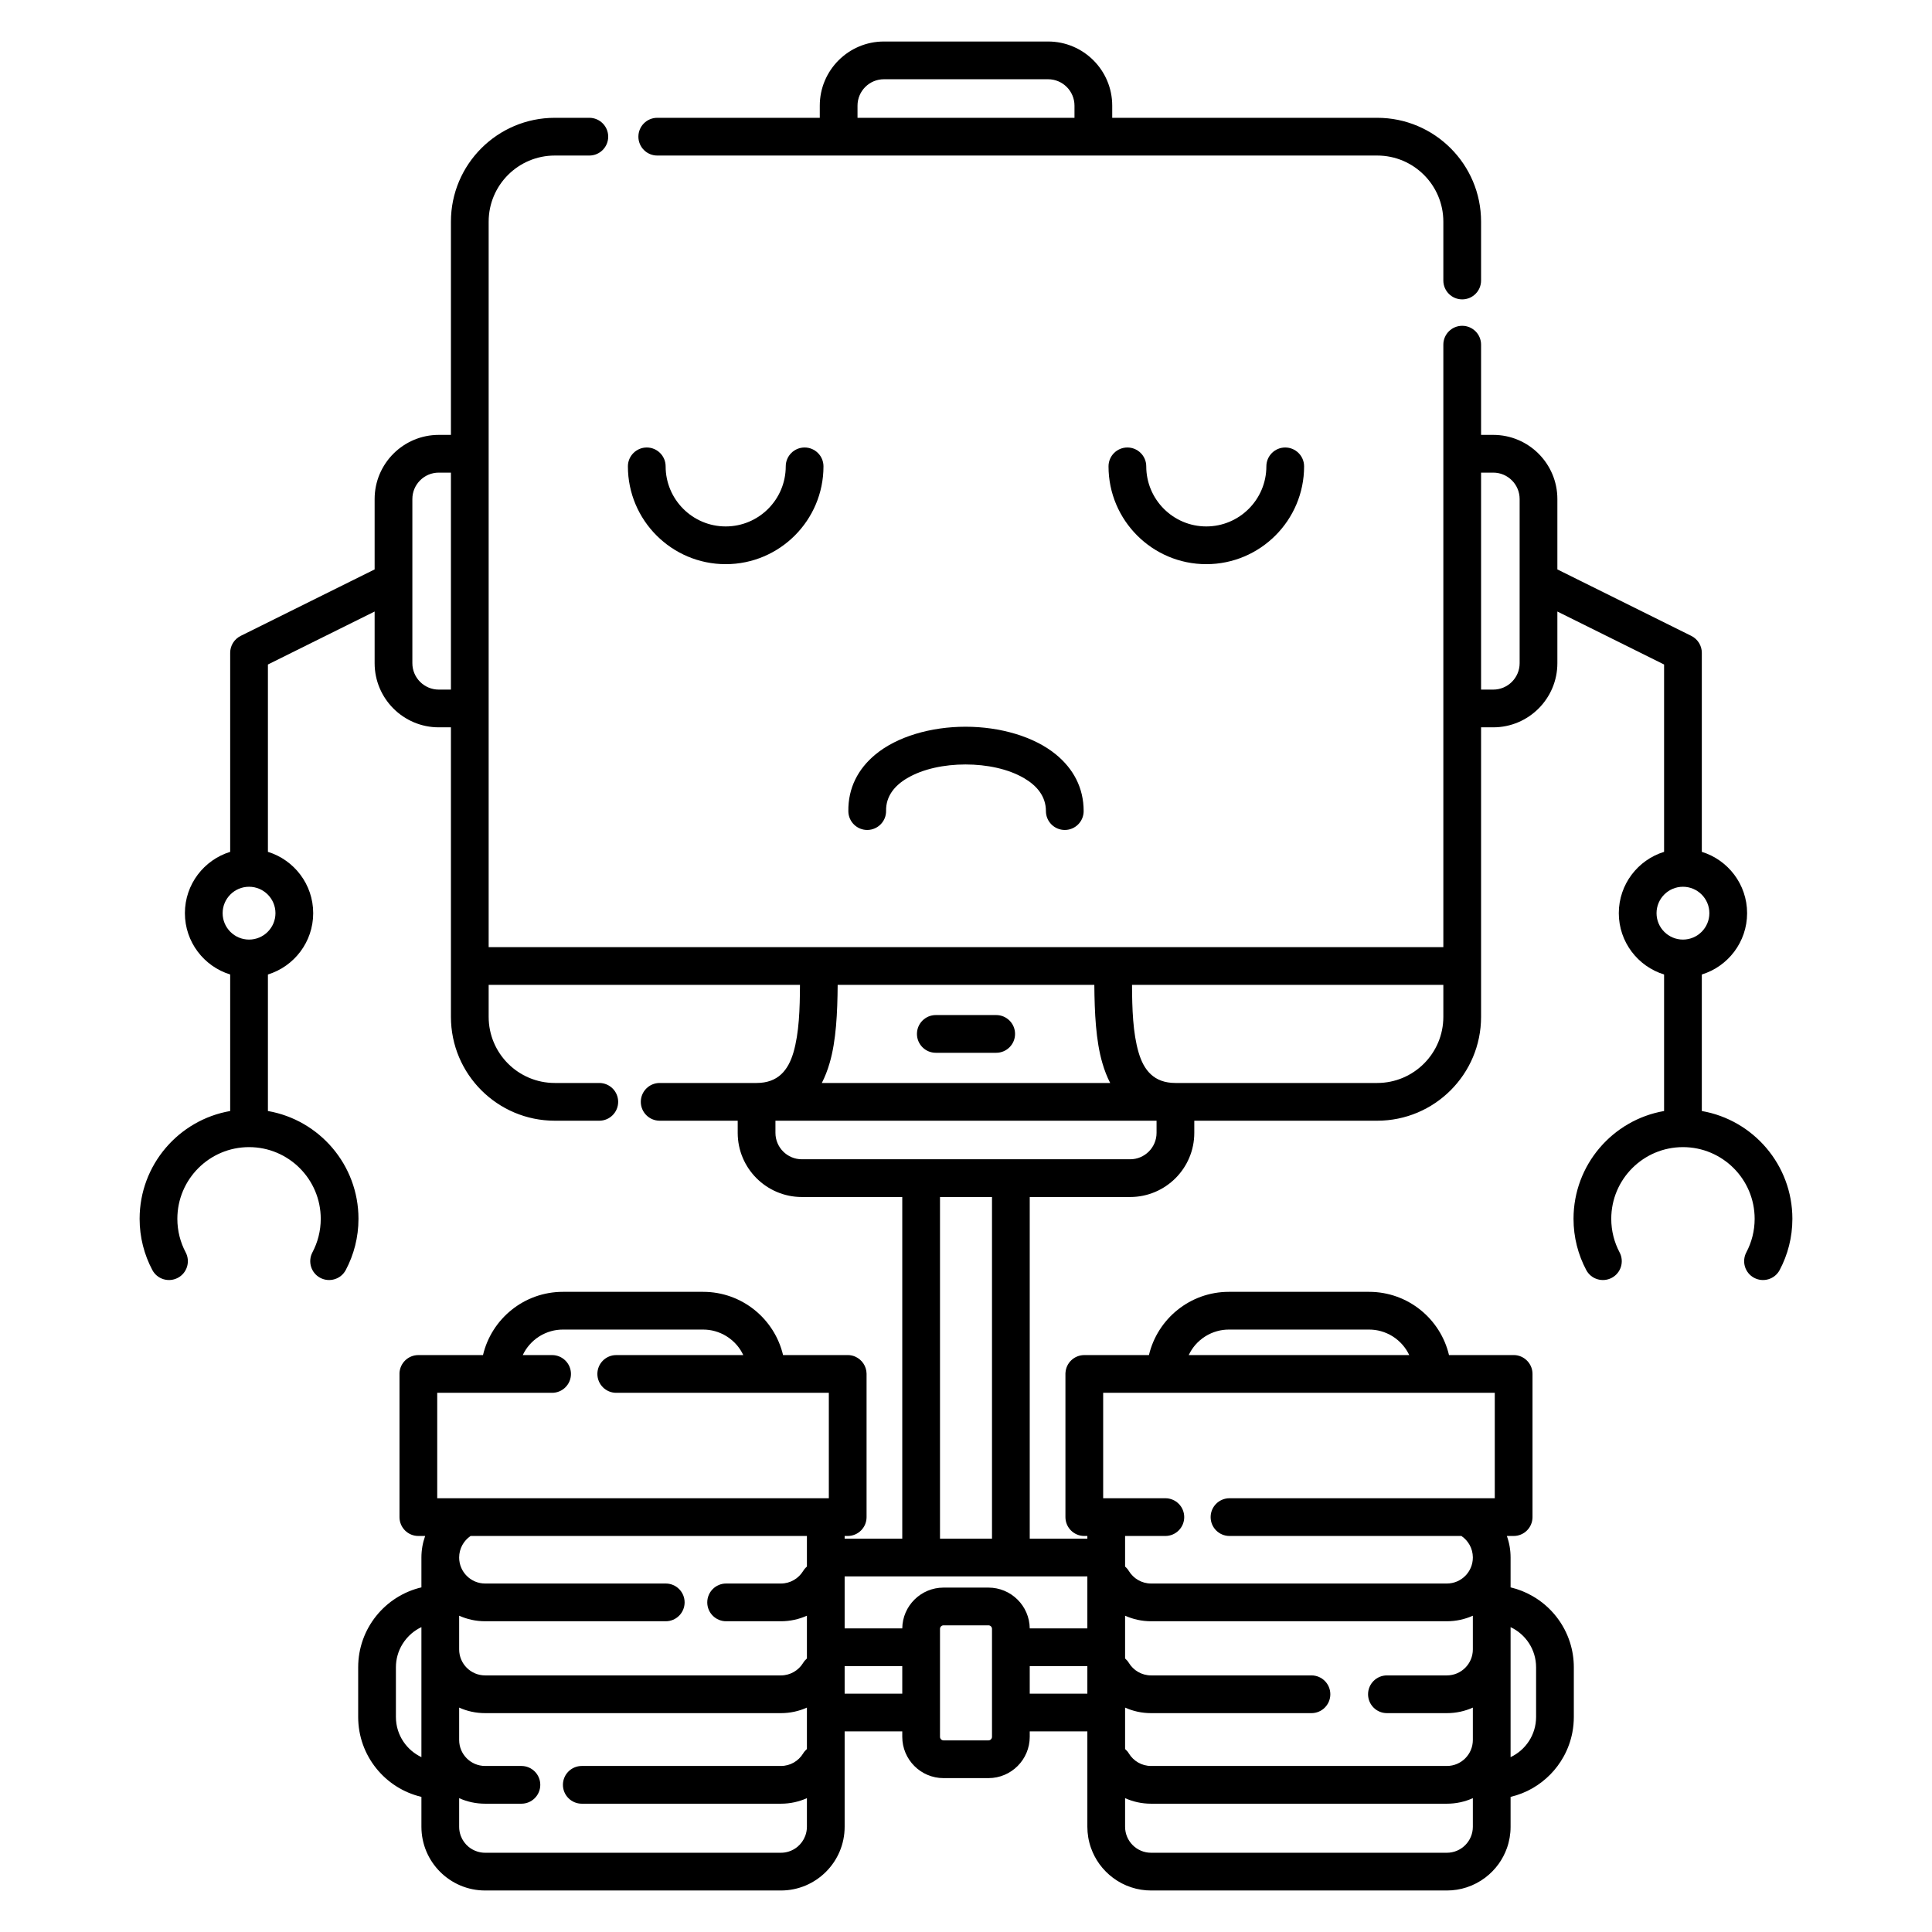<svg xmlns="http://www.w3.org/2000/svg" fill-rule="evenodd" stroke-linejoin="round" stroke-miterlimit="2" clip-rule="evenodd" viewBox="0 0 512 512" id="robot-sad"><path d="M1243.5,1801.25L1240.28,1801.25C1230.9,1801.25 1223.28,1808.87 1223.28,1818.25L1223.28,1836.9L1187.78,1854.52C1186.08,1855.37 1185,1857.1 1185,1859L1185,1911.75C1178.06,1913.88 1173,1920.36 1173,1928C1173,1935.64 1178.06,1942.12 1185,1944.25L1185,1980.43C1171.37,1982.8 1161,1994.7 1161,2009C1161,2013.9 1162.22,2018.52 1164.37,2022.57C1165.66,2025.01 1168.69,2025.93 1171.13,2024.64C1173.57,2023.35 1174.5,2020.32 1173.2,2017.88C1171.8,2015.23 1171,2012.21 1171,2009C1171,1998.51 1179.51,1990 1190,1990C1200.49,1990 1209,1998.51 1209,2009C1209,2012.21 1208.2,2015.23 1206.8,2017.88C1205.51,2020.32 1206.43,2023.35 1208.87,2024.64C1211.31,2025.93 1214.34,2025.01 1215.63,2022.57C1217.78,2018.52 1219,2013.9 1219,2009C1219,1994.7 1208.63,1982.8 1195,1980.43L1195,1944.25C1201.94,1942.12 1207,1935.64 1207,1928C1207,1920.36 1201.94,1913.88 1195,1911.75L1195,1862.1L1223.28,1848.06L1223.28,1861.75C1223.28,1871.13 1230.9,1878.75 1240.28,1878.75L1243.5,1878.75L1243.5,1955.47C1243.5,1970.67 1255.83,1983 1271.03,1983C1271.03,1983 1282.82,1983 1282.82,1983C1285.58,1983 1287.82,1980.76 1287.82,1978C1287.82,1975.24 1285.58,1973 1282.82,1973L1271.03,1973C1261.35,1973 1253.5,1965.15 1253.5,1955.47L1253.5,1947L1336,1947C1335.98,1953.37 1335.77,1959.76 1334.27,1964.91C1332.89,1969.59 1330.22,1973 1324.5,1973L1298.82,1973C1296.06,1973 1293.82,1975.24 1293.82,1978C1293.82,1980.76 1296.06,1983 1298.82,1983L1319.5,1983L1319.5,1986.22C1319.5,1995.6 1327.12,2003.22 1336.5,2003.22L1363.11,2003.22L1363.11,2093.76L1347.84,2093.76L1347.84,2093.05L1348.65,2093.05C1351.41,2093.05 1353.65,2090.81 1353.65,2088.05L1353.65,2050.11L1353.65,2050.08L1353.65,2050.04C1353.62,2048.05 1352.42,2046.33 1350.71,2045.55L1350.68,2045.54L1350.65,2045.53L1350.62,2045.51L1350.59,2045.5L1350.57,2045.49L1350.54,2045.48L1350.51,2045.47L1350.48,2045.46L1350.45,2045.44L1350.42,2045.43L1350.4,2045.42L1350.37,2045.41L1350.34,2045.4L1350.31,2045.39L1350.28,2045.38L1350.25,2045.37L1350.22,2045.36L1350.19,2045.35L1350.16,2045.34L1350.13,2045.33L1350.11,2045.32L1350.08,2045.32L1350.05,2045.31L1350.02,2045.3L1349.99,2045.29L1349.96,2045.28L1349.93,2045.27L1349.9,2045.27L1349.87,2045.26L1349.84,2045.25L1349.81,2045.24L1349.78,2045.24L1349.75,2045.23L1349.72,2045.22L1349.69,2045.22L1349.66,2045.21L1349.63,2045.2L1349.6,2045.2L1349.56,2045.19L1349.53,2045.19L1349.5,2045.18L1349.47,2045.18L1349.44,2045.17L1349.41,2045.17L1349.38,2045.16L1349.35,2045.16L1349.32,2045.15L1349.29,2045.15L1349.25,2045.14L1349.22,2045.14L1349.19,2045.14L1349.16,2045.13L1349.13,2045.13L1349.1,2045.13L1349.07,2045.13L1349.03,2045.12L1349,2045.12L1348.97,2045.12L1348.94,2045.12L1348.91,2045.12L1348.87,2045.11L1348.84,2045.11L1348.81,2045.11L1348.78,2045.11L1348.75,2045.11L1348.71,2045.11L1348.68,2045.11L1348.65,2045.11L1331.52,2045.11C1329.25,2035.51 1320.63,2028.35 1310.34,2028.35C1310.34,2028.35 1273.18,2028.35 1273.18,2028.35C1262.89,2028.35 1254.26,2035.51 1252,2045.11L1234.87,2045.11C1232.19,2045.11 1230.01,2047.21 1229.87,2049.85L1229.87,2049.88L1229.87,2049.91L1229.87,2049.95L1229.87,2049.98L1229.87,2050.01L1229.87,2050.04L1229.87,2050.08L1229.87,2050.11L1229.87,2088.05C1229.87,2090.81 1232.1,2093.05 1234.87,2093.05L1236.67,2093.05C1236.03,2094.83 1235.68,2096.75 1235.68,2098.76L1235.68,2106.67C1226.07,2108.93 1218.92,2117.56 1218.92,2127.85C1218.92,2127.85 1218.92,2141.01 1218.92,2141.01C1218.92,2151.3 1226.07,2159.93 1235.68,2162.19L1235.68,2170.11C1235.68,2179.43 1243.25,2187 1252.57,2187L1330.95,2187C1340.27,2187 1347.84,2179.43 1347.84,2170.11L1347.84,2144.84L1363.11,2144.84L1363.11,2146.27C1363.11,2152.31 1368.01,2157.22 1374.05,2157.22L1385.95,2157.22C1391.99,2157.22 1396.89,2152.31 1396.89,2146.27L1396.89,2144.84L1412.16,2144.84L1412.16,2170.11C1412.16,2172.02 1412.48,2173.92 1413.12,2175.72C1413.66,2177.25 1414.42,2178.7 1415.37,2180.01C1416.38,2181.4 1417.61,2182.64 1418.99,2183.67C1420.44,2184.75 1422.07,2185.6 1423.79,2186.16C1425.48,2186.72 1427.27,2187 1429.05,2187C1455.18,2187 1481.31,2187 1507.43,2187C1509.22,2187 1511,2186.72 1512.7,2186.16C1514.48,2185.58 1516.16,2184.69 1517.66,2183.55C1518.99,2182.54 1520.17,2181.32 1521.15,2179.97C1522.07,2178.68 1522.82,2177.26 1523.35,2175.77C1523.99,2173.97 1524.32,2172.07 1524.32,2170.16L1524.32,2170.11C1524.32,2170.11 1524.32,2162.19 1524.32,2162.19L1524.37,2162.18C1526.39,2161.7 1528.35,2160.93 1530.15,2159.89C1531.87,2158.9 1533.45,2157.67 1534.84,2156.26C1536.22,2154.86 1537.4,2153.27 1538.36,2151.55C1539.47,2149.55 1540.26,2147.38 1540.69,2145.13C1540.95,2143.77 1541.08,2142.39 1541.08,2141.01C1541.08,2136.63 1541.08,2132.24 1541.08,2127.85C1541.08,2125.62 1540.74,2123.39 1540.06,2121.26C1539.29,2118.83 1538.08,2116.54 1536.52,2114.53C1534.77,2112.27 1532.57,2110.36 1530.09,2108.95C1528.3,2107.92 1526.37,2107.16 1524.37,2106.68L1524.32,2106.67L1524.32,2098.76C1524.32,2096.75 1523.98,2094.83 1523.33,2093.05L1525.13,2093.05C1527.9,2093.05 1530.13,2090.81 1530.13,2088.05L1530.13,2050.11L1530.13,2050.11C1530.13,2047.79 1528.55,2045.84 1526.41,2045.27L1526.38,2045.27L1526.35,2045.26L1526.32,2045.25L1526.29,2045.24L1526.26,2045.24L1526.23,2045.23L1526.19,2045.22L1526.16,2045.21L1526.13,2045.21L1526.1,2045.2L1526.07,2045.19L1526.02,2045.19L1525.99,2045.18L1525.96,2045.18L1525.93,2045.17L1525.9,2045.17L1525.87,2045.16L1525.83,2045.16L1525.8,2045.15L1525.77,2045.15L1525.74,2045.14L1525.71,2045.14L1525.68,2045.14L1525.65,2045.13L1525.62,2045.13L1525.58,2045.13L1525.55,2045.13L1525.52,2045.12L1525.49,2045.12L1525.46,2045.12L1525.42,2045.12L1525.39,2045.12L1525.36,2045.11L1525.33,2045.11L1525.3,2045.11L1525.26,2045.11L1525.23,2045.11L1525.2,2045.11L1525.17,2045.11L1525.13,2045.11L1508,2045.11C1505.74,2035.51 1497.11,2028.35 1486.82,2028.35C1486.82,2028.35 1449.66,2028.35 1449.66,2028.35C1439.38,2028.35 1430.75,2035.51 1428.48,2045.11L1411.35,2045.11C1408.72,2045.11 1406.56,2047.14 1406.37,2049.72L1406.36,2049.76L1406.36,2049.79L1406.36,2049.82L1406.36,2049.85L1406.36,2049.88L1406.36,2049.91L1406.35,2049.95L1406.35,2049.98L1406.35,2050.01L1406.35,2050.04L1406.35,2050.08L1406.35,2050.11L1406.35,2088.05C1406.35,2090.81 1408.59,2093.05 1411.35,2093.05L1412.16,2093.05L1412.16,2093.76L1396.89,2093.76L1396.89,2003.22L1423.5,2003.22C1432.88,2003.22 1440.5,1995.6 1440.5,1986.22L1440.5,1983L1488.97,1983C1504.17,1983 1516.5,1970.67 1516.5,1955.47L1516.5,1878.75L1519.72,1878.75C1529.1,1878.75 1536.72,1871.13 1536.72,1861.75L1536.72,1848.06L1565,1862.1L1565,1911.75C1558.06,1913.88 1553,1920.36 1553,1928C1553,1935.64 1558.06,1942.12 1565,1944.25L1565,1980.43C1551.37,1982.8 1541,1994.7 1541,2009C1541,2013.9 1542.22,2018.52 1544.37,2022.57C1545.66,2025.01 1548.69,2025.93 1551.13,2024.64C1553.57,2023.35 1554.5,2020.32 1553.2,2017.88C1551.8,2015.23 1551,2012.21 1551,2009C1551,1998.51 1559.51,1990 1570,1990C1580.49,1990 1589,1998.51 1589,2009C1589,2012.21 1588.2,2015.23 1586.8,2017.88C1585.51,2020.32 1586.43,2023.35 1588.87,2024.64C1591.31,2025.93 1594.34,2025.01 1595.63,2022.57C1597.78,2018.52 1599,2013.9 1599,2009C1599,1994.7 1588.63,1982.8 1575,1980.43L1575,1944.25C1581.94,1942.12 1587,1935.64 1587,1928C1587,1920.36 1581.94,1913.88 1575,1911.75L1575,1859C1575,1857.1 1573.92,1855.37 1572.22,1854.52L1536.72,1836.9L1536.72,1818.25C1536.72,1808.87 1529.1,1801.25 1519.72,1801.25L1516.5,1801.25L1516.5,1777.34C1516.5,1774.58 1514.26,1772.34 1511.5,1772.34C1508.74,1772.34 1506.5,1774.58 1506.5,1777.34L1506.5,1937L1253.5,1937L1253.5,1744.74C1253.5,1735.07 1261.35,1727.22 1271.03,1727.22C1271.03,1727.22 1280.18,1727.22 1280.18,1727.22C1282.94,1727.22 1285.18,1724.98 1285.18,1722.22C1285.18,1719.46 1282.94,1717.22 1280.18,1717.22L1271.03,1717.22C1255.83,1717.22 1243.5,1729.55 1243.5,1744.74L1243.5,1801.25ZM1245.68,2138.53L1245.68,2147.11C1245.68,2150.91 1248.76,2154 1252.57,2154L1262.18,2154C1264.94,2154 1267.18,2156.24 1267.18,2159C1267.18,2161.76 1264.94,2164 1262.18,2164C1262.18,2164 1252.57,2164 1252.57,2164C1250.11,2164 1247.78,2163.48 1245.68,2162.53L1245.68,2170.11L1245.68,2170.15C1245.68,2170.96 1245.83,2171.76 1246.11,2172.52C1246.53,2173.65 1247.25,2174.66 1248.18,2175.43C1248.85,2175.97 1249.62,2176.4 1250.44,2176.66C1251.13,2176.89 1251.85,2177 1252.57,2177C1278.69,2177 1304.82,2177 1330.95,2177C1331.67,2177 1332.39,2176.89 1333.08,2176.66C1333.9,2176.4 1334.66,2175.97 1335.33,2175.43C1336.26,2174.66 1336.98,2173.65 1337.4,2172.52C1337.69,2171.76 1337.83,2170.96 1337.84,2170.15L1337.84,2170.11L1337.84,2162.53C1335.73,2163.48 1333.4,2164 1330.95,2164L1278.18,2164C1275.42,2164 1273.18,2161.76 1273.18,2159C1273.18,2156.24 1275.42,2154 1278.18,2154L1330.95,2154C1333.43,2154 1335.62,2152.68 1336.83,2150.7C1337.11,2150.24 1337.45,2149.85 1337.84,2149.51L1337.84,2138.53C1335.73,2139.48 1333.4,2140 1330.95,2140C1330.95,2140 1252.57,2140 1252.57,2140C1250.11,2140 1247.78,2139.48 1245.68,2138.53ZM1514.32,2162.53C1512.22,2163.48 1509.89,2164 1507.43,2164C1507.43,2164 1429.05,2164 1429.05,2164C1426.6,2164 1424.27,2163.48 1422.16,2162.53L1422.16,2170.11C1422.16,2173.91 1425.25,2177 1429.05,2177C1429.05,2177 1507.43,2177 1507.43,2177C1511.24,2177 1514.32,2173.91 1514.32,2170.11L1514.32,2162.53ZM1514.32,2138.53C1512.22,2139.48 1509.89,2140 1507.43,2140L1491.55,2140C1488.79,2140 1486.55,2137.76 1486.55,2135C1486.55,2132.24 1488.79,2130 1491.55,2130L1507.43,2130C1511.24,2130 1514.32,2126.91 1514.32,2123.11L1514.32,2114.18C1512.22,2115.12 1509.89,2115.65 1507.43,2115.65L1429.05,2115.65C1426.6,2115.65 1424.27,2115.12 1422.16,2114.18L1422.16,2125.51C1422.55,2125.85 1422.89,2126.24 1423.17,2126.7C1424.38,2128.68 1426.57,2130 1429.05,2130L1471.55,2130C1474.31,2130 1476.55,2132.24 1476.55,2135C1476.55,2137.76 1474.31,2140 1471.55,2140C1471.55,2140 1429.05,2140 1429.05,2140C1426.6,2140 1424.27,2139.48 1422.16,2138.53L1422.16,2149.51C1422.55,2149.85 1422.89,2150.24 1423.17,2150.7C1424.38,2152.68 1426.57,2154 1429.05,2154L1507.43,2154C1511.24,2154 1514.32,2150.91 1514.32,2147.11L1514.32,2138.53ZM1235.64,2117.22C1234.73,2117.66 1233.87,2118.21 1233.09,2118.87C1232.16,2119.66 1231.35,2120.6 1230.7,2121.64C1230.1,2122.59 1229.65,2123.62 1229.35,2124.7C1229.06,2125.73 1228.92,2126.79 1228.92,2127.85C1228.92,2132.24 1228.92,2136.63 1228.92,2141.01C1228.92,2142.22 1229.1,2143.43 1229.47,2144.58C1230.14,2146.68 1231.41,2148.57 1233.09,2149.99C1233.87,2150.65 1234.73,2151.2 1235.64,2151.64L1235.68,2151.66L1235.68,2117.21L1235.64,2117.22ZM1524.32,2117.21L1524.32,2151.66C1528.32,2149.78 1531.08,2145.72 1531.08,2141.01C1531.08,2141.01 1531.08,2127.85 1531.08,2127.85C1531.08,2123.15 1528.32,2119.09 1524.32,2117.21ZM1386.89,2117.68L1386.89,2146.27C1386.89,2146.79 1386.47,2147.22 1385.95,2147.22C1385.95,2147.22 1374.05,2147.22 1374.05,2147.22C1373.53,2147.22 1373.11,2146.79 1373.11,2146.27C1373.11,2146.27 1373.11,2117.68 1373.11,2117.68C1373.11,2117.15 1373.53,2116.73 1374.05,2116.73L1385.95,2116.73C1386.47,2116.73 1386.89,2117.15 1386.89,2117.68ZM1347.84,2127.54L1347.84,2134.84L1363.11,2134.84L1363.11,2127.54L1347.84,2127.54ZM1396.89,2127.54L1396.89,2134.84L1412.16,2134.84L1412.16,2127.54L1396.89,2127.54ZM1337.84,2101.16L1337.84,2093.05L1248.71,2093.05C1246.88,2094.29 1245.68,2096.38 1245.68,2098.76C1245.68,2102.56 1248.76,2105.65 1252.57,2105.65L1300.43,2105.65C1303.19,2105.65 1305.43,2107.89 1305.43,2110.65C1305.43,2113.41 1303.19,2115.65 1300.43,2115.65L1252.57,2115.65C1250.11,2115.65 1247.78,2115.12 1245.68,2114.18L1245.68,2123.11C1245.68,2126.91 1248.76,2130 1252.57,2130L1330.95,2130C1333.43,2130 1335.62,2128.68 1336.83,2126.7C1337.11,2126.24 1337.45,2125.85 1337.84,2125.51L1337.84,2114.18C1335.73,2115.12 1333.4,2115.65 1330.95,2115.65L1316.43,2115.65C1313.67,2115.65 1311.43,2113.41 1311.43,2110.65C1311.43,2107.89 1313.67,2105.65 1316.43,2105.65C1316.43,2105.65 1330.95,2105.65 1330.95,2105.65C1333.43,2105.65 1335.62,2104.32 1336.83,2102.35C1337.11,2101.89 1337.45,2101.49 1337.84,2101.16ZM1412.16,2103.76L1347.84,2103.76L1347.84,2117.54L1363.11,2117.54C1363.18,2111.56 1368.06,2106.73 1374.05,2106.73C1374.05,2106.73 1385.95,2106.73 1385.95,2106.73C1391.94,2106.73 1396.82,2111.56 1396.89,2117.54L1412.16,2117.54L1412.16,2103.76ZM1520.13,2055.11L1416.35,2055.11L1416.35,2083.05L1432.83,2083.05C1435.59,2083.05 1437.83,2085.29 1437.83,2088.05C1437.83,2090.81 1435.59,2093.05 1432.83,2093.05L1422.16,2093.05L1422.16,2101.16C1422.55,2101.49 1422.89,2101.89 1423.17,2102.35C1424.38,2104.32 1426.57,2105.65 1429.05,2105.65C1429.05,2105.65 1507.43,2105.65 1507.43,2105.65C1511.24,2105.65 1514.32,2102.56 1514.32,2098.76L1514.32,2098.69C1514.3,2096.34 1513.1,2094.28 1511.29,2093.05L1449.83,2093.05C1447.07,2093.05 1444.83,2090.81 1444.83,2088.05C1444.83,2085.29 1447.07,2083.05 1449.83,2083.05L1512.54,2083.05C1512.59,2083.05 1512.63,2083.05 1512.68,2083.05L1520.13,2083.05L1520.13,2055.11ZM1373.11,2003.22L1373.11,2093.76L1386.89,2093.76L1386.89,2003.22L1373.11,2003.22ZM1320.96,2045.08C1320.53,2044.16 1319.98,2043.3 1319.32,2042.52C1318.53,2041.59 1317.59,2040.78 1316.55,2040.13C1315.6,2039.54 1314.57,2039.08 1313.49,2038.78C1312.46,2038.49 1311.4,2038.35 1310.34,2038.35C1297.95,2038.35 1285.56,2038.35 1273.18,2038.35C1272.11,2038.35 1271.05,2038.49 1270.03,2038.78C1268.95,2039.08 1267.91,2039.54 1266.96,2040.13C1265.92,2040.78 1264.99,2041.59 1264.2,2042.52C1263.54,2043.3 1262.99,2044.16 1262.55,2045.08L1262.53,2045.11L1270.31,2045.11C1273.07,2045.11 1275.31,2047.35 1275.31,2050.11C1275.31,2052.87 1273.07,2055.11 1270.31,2055.11L1239.87,2055.11L1239.87,2083.05L1247.32,2083.05C1247.37,2083.05 1247.41,2083.05 1247.46,2083.05L1343.65,2083.05L1343.65,2055.11L1287.31,2055.11C1284.55,2055.11 1282.31,2052.87 1282.31,2050.11C1282.31,2047.35 1284.55,2045.11 1287.31,2045.11L1320.98,2045.11L1320.96,2045.08ZM1497.45,2045.08C1497.01,2044.16 1496.46,2043.3 1495.8,2042.52C1495.01,2041.59 1494.08,2040.78 1493.04,2040.13C1492.09,2039.54 1491.05,2039.08 1489.97,2038.78C1488.95,2038.49 1487.89,2038.35 1486.82,2038.35C1474.44,2038.35 1462.05,2038.35 1449.66,2038.35C1448.6,2038.35 1447.54,2038.49 1446.52,2038.78C1445.43,2039.08 1444.4,2039.54 1443.45,2040.13C1442.41,2040.78 1441.47,2041.59 1440.68,2042.52C1440.03,2043.3 1439.47,2044.16 1439.04,2045.08L1439.02,2045.11L1497.47,2045.11L1497.45,2045.08ZM1430.5,1983L1329.5,1983L1329.5,1986.22C1329.5,1990.08 1332.64,1993.22 1336.5,1993.22L1423.5,1993.22C1427.36,1993.22 1430.5,1990.08 1430.5,1986.22L1430.5,1983ZM1414.01,1947L1345.99,1947C1345.93,1954.36 1345.6,1961.78 1343.86,1967.72C1343.31,1969.62 1342.62,1971.39 1341.79,1973L1418.21,1973C1417.38,1971.39 1416.69,1969.62 1416.14,1967.72C1414.4,1961.78 1414.07,1954.36 1414.01,1947ZM1506.5,1947L1424,1947C1424.02,1953.37 1424.23,1959.76 1425.74,1964.91C1427.11,1969.59 1429.78,1973 1435.5,1973L1488.97,1973C1498.65,1973 1506.5,1965.15 1506.5,1955.47L1506.5,1947ZM1372,1965L1388,1965C1390.76,1965 1393,1962.76 1393,1960C1393,1957.24 1390.76,1955 1388,1955L1372,1955C1369.24,1955 1367,1957.24 1367,1960C1367,1962.76 1369.24,1965 1372,1965ZM1570,1921C1573.86,1921 1577,1924.14 1577,1928C1577,1931.86 1573.86,1935 1570,1935C1566.14,1935 1563,1931.86 1563,1928C1563,1924.14 1566.14,1921 1570,1921ZM1190,1921C1193.86,1921 1197,1924.14 1197,1928C1197,1931.86 1193.86,1935 1190,1935C1186.14,1935 1183,1931.86 1183,1928C1183,1924.14 1186.14,1921 1190,1921ZM1358.82,1900.87C1358.76,1896.98 1361.11,1894.17 1364.4,1892.23C1368.59,1889.75 1374.24,1888.59 1379.87,1888.59C1385.51,1888.59 1391.18,1889.75 1395.42,1892.24C1398.77,1894.2 1401.18,1897.03 1401.18,1900.95C1401.18,1903.71 1403.42,1905.95 1406.18,1905.95C1408.94,1905.95 1411.18,1903.71 1411.18,1900.95C1411.18,1894.72 1408.41,1889.71 1403.88,1885.98C1398.04,1881.16 1388.97,1878.59 1379.87,1878.59C1370.75,1878.59 1361.7,1881.18 1355.93,1886C1351.43,1889.75 1348.73,1894.78 1348.82,1901.03C1348.87,1903.79 1351.14,1905.99 1353.9,1905.95C1356.66,1905.9 1358.87,1903.63 1358.82,1900.87ZM1516.5,1811.25L1516.5,1868.75L1519.72,1868.75C1523.58,1868.75 1526.72,1865.61 1526.72,1861.75L1526.72,1840.06C1526.72,1840.02 1526.72,1839.97 1526.72,1839.93L1526.72,1818.25C1526.72,1814.39 1523.58,1811.25 1519.72,1811.25L1516.5,1811.25ZM1243.5,1811.25L1240.28,1811.25C1236.42,1811.25 1233.28,1814.39 1233.28,1818.25L1233.28,1839.93C1233.28,1839.97 1233.28,1840.02 1233.28,1840.06L1233.28,1861.75C1233.28,1865.61 1236.42,1868.75 1240.28,1868.75L1243.5,1868.75L1243.5,1811.25ZM1290.4,1809.59C1290.4,1823.89 1302.02,1835.51 1316.32,1835.51C1330.62,1835.51 1342.23,1823.89 1342.23,1809.59C1342.23,1806.83 1339.99,1804.59 1337.23,1804.59C1334.47,1804.59 1332.23,1806.83 1332.23,1809.59C1332.23,1818.37 1325.1,1825.51 1316.32,1825.51C1307.54,1825.51 1300.4,1818.37 1300.4,1809.59C1300.4,1806.83 1298.16,1804.59 1295.4,1804.59C1292.65,1804.59 1290.4,1806.83 1290.4,1809.59ZM1417.77,1809.59C1417.77,1823.89 1429.38,1835.51 1443.68,1835.51C1457.98,1835.51 1469.6,1823.89 1469.6,1809.59C1469.6,1806.83 1467.35,1804.59 1464.6,1804.59C1461.84,1804.59 1459.6,1806.83 1459.6,1809.59C1459.6,1818.37 1452.46,1825.51 1443.68,1825.51C1434.9,1825.51 1427.77,1818.37 1427.77,1809.59C1427.77,1806.83 1425.53,1804.59 1422.77,1804.59C1420.01,1804.59 1417.77,1806.83 1417.77,1809.59ZM1341.25,1717.22L1298.18,1717.22C1295.42,1717.22 1293.18,1719.46 1293.18,1722.22C1293.18,1724.98 1295.42,1727.22 1298.18,1727.22L1488.97,1727.22C1498.65,1727.22 1506.5,1735.07 1506.5,1744.74C1506.5,1744.74 1506.5,1760.34 1506.5,1760.34C1506.5,1763.1 1508.74,1765.34 1511.5,1765.34C1514.26,1765.34 1516.5,1763.1 1516.5,1760.34L1516.5,1744.74C1516.5,1729.55 1504.17,1717.22 1488.97,1717.22L1418.75,1717.22L1418.75,1714C1418.75,1704.62 1411.13,1697 1401.75,1697C1401.75,1697 1358.25,1697 1358.25,1697C1348.87,1697 1341.25,1704.62 1341.25,1714L1341.25,1717.22ZM1408.75,1717.22L1408.75,1714C1408.75,1710.14 1405.61,1707 1401.75,1707L1358.25,1707C1354.39,1707 1351.25,1710.14 1351.25,1714L1351.25,1717.22L1408.75,1717.22Z" transform="translate(-1124 -1686)"></path></svg>